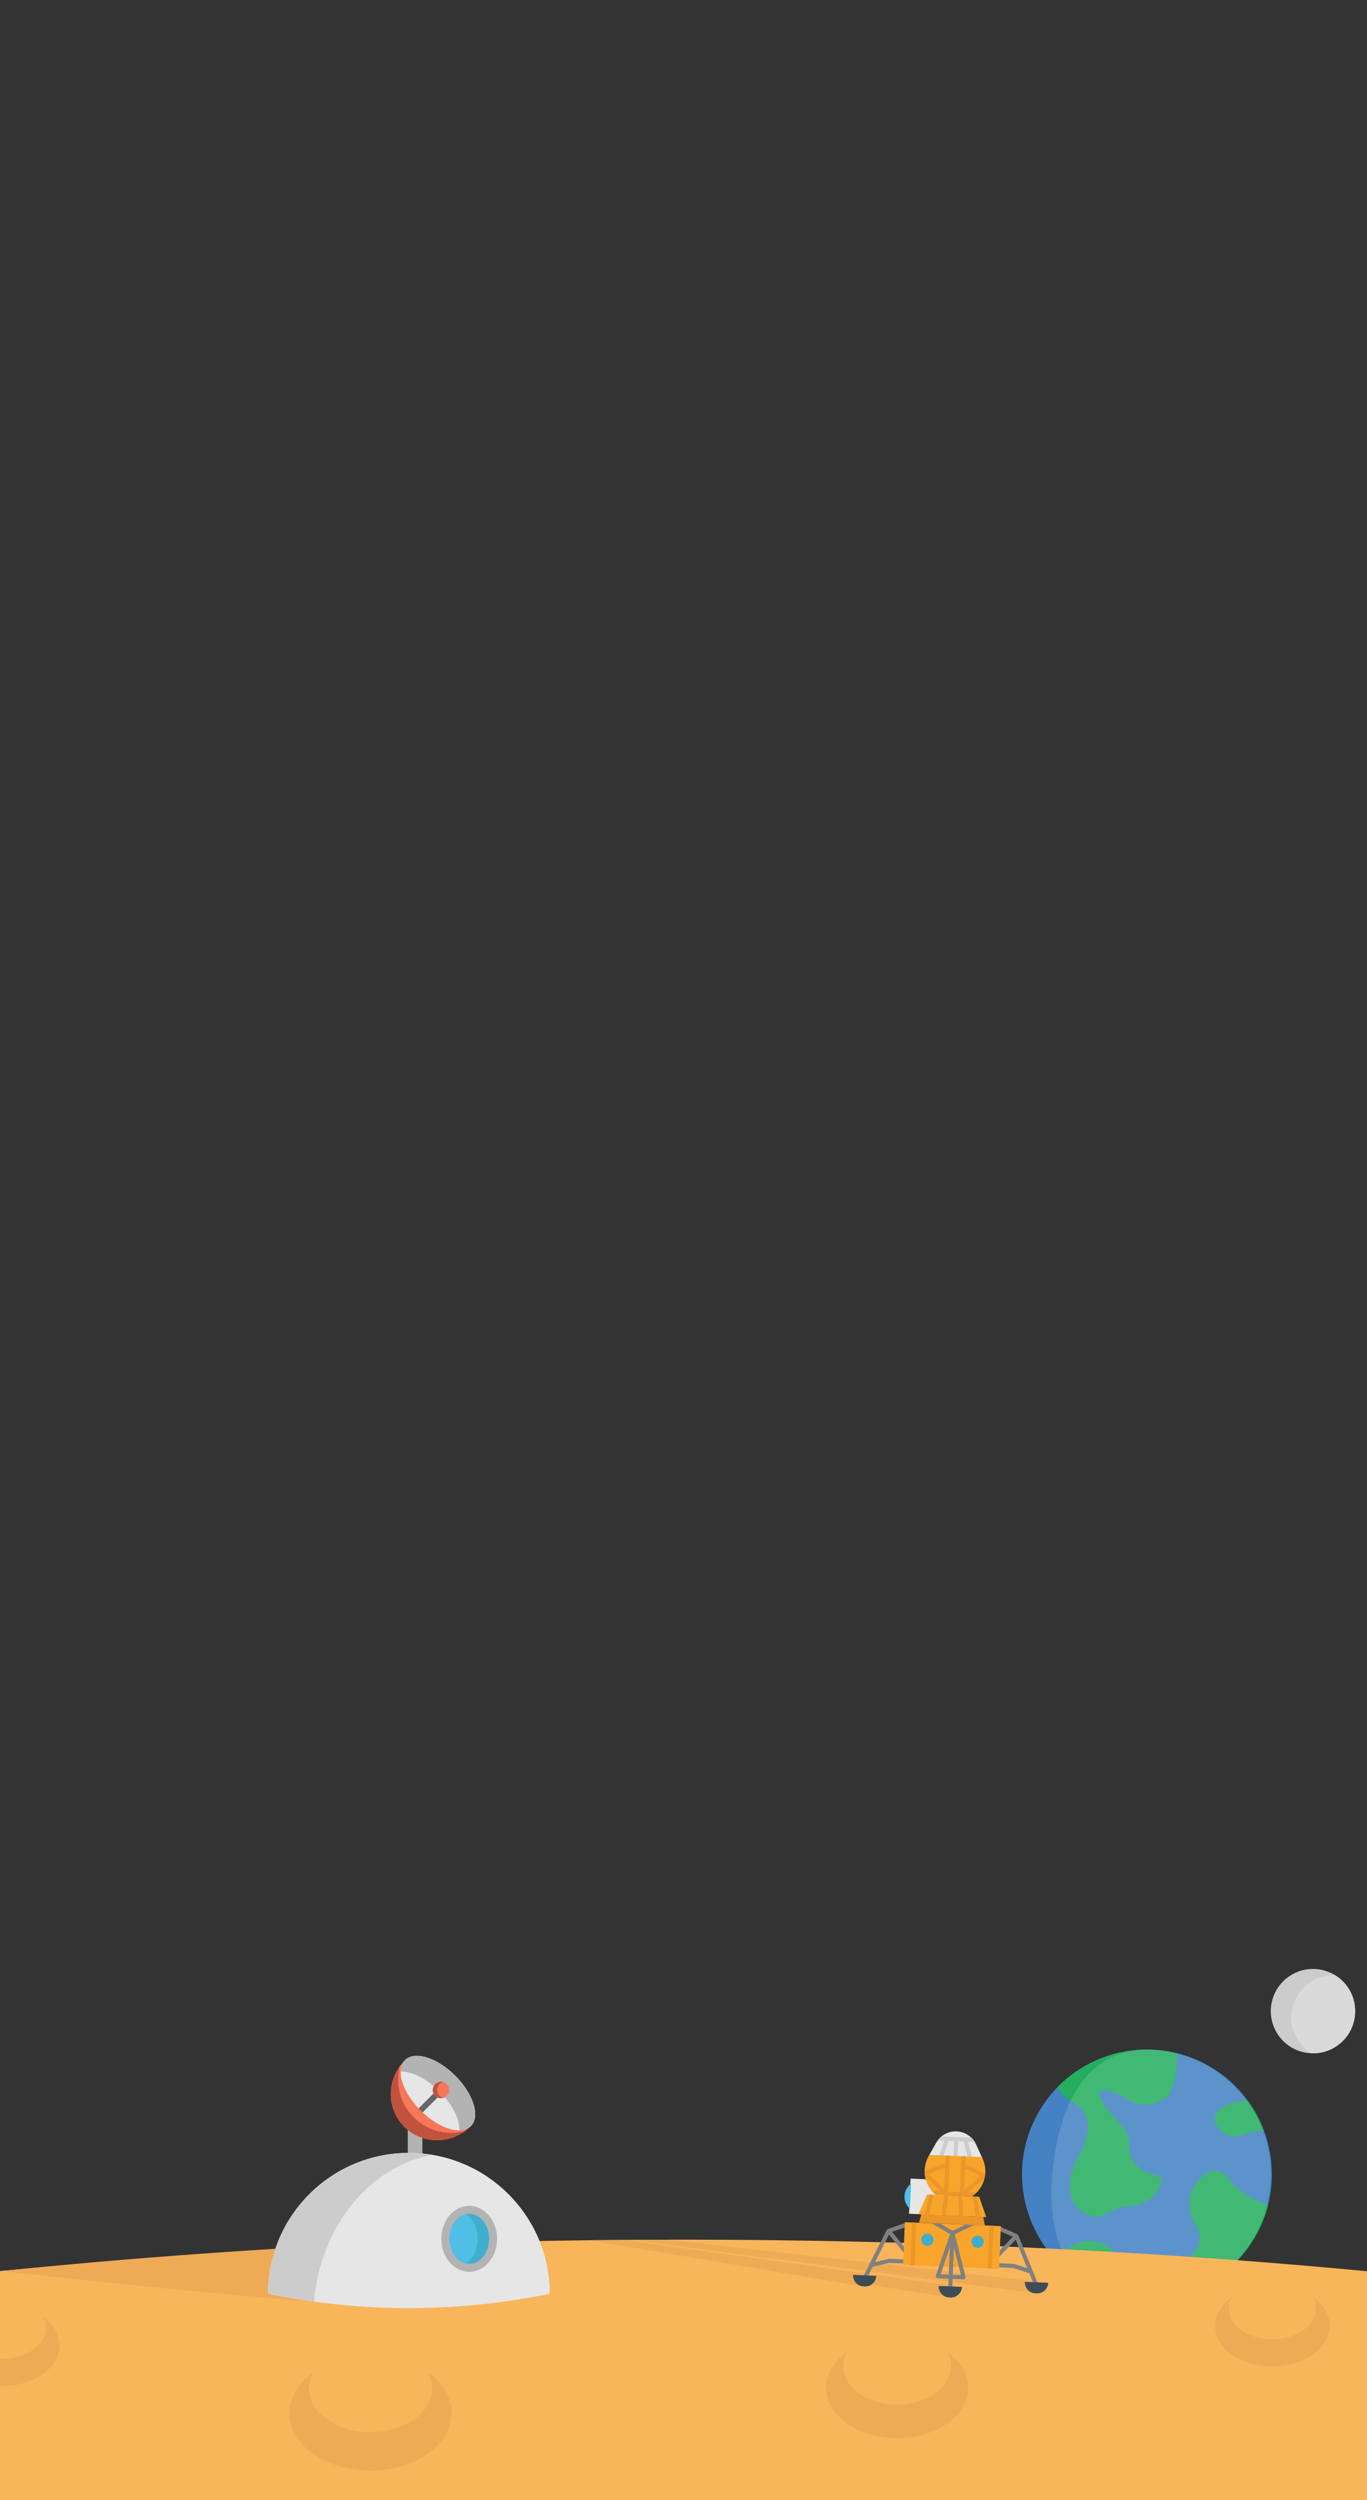 <?xml version="1.0" encoding="UTF-8" standalone="no"?>
<!-- Created with Inkscape (http://www.inkscape.org/) -->

<svg
   xmlns:dc="http://purl.org/dc/elements/1.1/"
   xmlns:cc="http://creativecommons.org/ns#"
   xmlns:rdf="http://www.w3.org/1999/02/22-rdf-syntax-ns#"
   xmlns:svg="http://www.w3.org/2000/svg"
   xmlns="http://www.w3.org/2000/svg"
   xmlns:sodipodi="http://sodipodi.sourceforge.net/DTD/sodipodi-0.dtd"
   xmlns:inkscape="http://www.inkscape.org/namespaces/inkscape"
   width="428.386mm"
   height="783.481mm"
   viewBox="0 0 299.87 548.437"
   version="1.1"
   id="svg8"
   inkscape:version="0.92.3 (2405546, 2018-03-11)"
   sodipodi:docname="planet-layer.svg">
  <rect x="0" y="0" width="299.87" height="548.437" fill="#333333" stroke="none"/>
  <defs
     id="defs2">
    <inkscape:path-effect
       effect="spiro"
       id="path-effect2051"
       is_visible="true" />
    <inkscape:path-effect
       effect="bspline"
       id="path-effect3402"
       is_visible="true"
       weight="33.333"
       steps="2"
       helper_size="0"
       apply_no_weight="true"
       apply_with_weight="true"
       only_selected="false" />
    <clipPath
       clipPathUnits="userSpaceOnUse"
       id="clipPath3469">
      <rect
         style="opacity:1;fill:#56ef73;fill-opacity:1;stroke:#000000;stroke-width:0;stroke-linecap:round;stroke-linejoin:round;stroke-miterlimit:4;stroke-dasharray:none;stroke-opacity:1;paint-order:markers fill stroke"
         id="rect3471"
         width="297"
         height="210"
         x="8.3238199e-009"
         y="87"
         ry="0.045"
         clip-path="none" />
    </clipPath>
    <clipPath
       clipPathUnits="userSpaceOnUse"
       id="clipPath5147">
      <g
         id="g5155">
        <path
           sodipodi:nodetypes="cccc"
           inkscape:connector-curvature="0"
           id="path5149"
           d="M 195.299,261.463 33.694,229.664 198.275,258.72 Z"
           style="fill:#efaa56;fill-opacity:1;stroke:#000000;stroke-width:0;stroke-linecap:butt;stroke-linejoin:miter;stroke-miterlimit:4;stroke-dasharray:none;stroke-opacity:1" />
        <path
           sodipodi:nodetypes="cccc"
           inkscape:connector-curvature="0"
           id="path5151"
           d="M 217.113,264.313 33.694,229.664 220.385,261.582 Z"
           style="fill:#efaa56;fill-opacity:1;stroke:#000000;stroke-width:0;stroke-linecap:butt;stroke-linejoin:miter;stroke-miterlimit:4;stroke-dasharray:none;stroke-opacity:1" />
        <path
           sodipodi:nodetypes="cccc"
           style="fill:#efaa56;fill-opacity:1;stroke:#000000;stroke-width:0;stroke-linecap:butt;stroke-linejoin:miter;stroke-miterlimit:4;stroke-dasharray:none;stroke-opacity:1"
           d="M 239.382,263.255 33.694,229.664 242.654,260.524 Z"
           id="path5153"
           inkscape:connector-curvature="0" />
      </g>
    </clipPath>
    <clipPath
       clipPathUnits="userSpaceOnUse"
       id="clipPath6491">
      <rect
         style="opacity:1;fill:#27536b;fill-opacity:1;stroke:#000000;stroke-width:0;stroke-linecap:round;stroke-linejoin:round;stroke-miterlimit:4;stroke-dasharray:none;stroke-opacity:1;paint-order:markers fill stroke"
         id="rect6493"
         width="297"
         height="210"
         x="-7.6293945e-006"
         y="87"
         ry="0.038"
         clip-path="none" />
    </clipPath>
    <clipPath
       clipPathUnits="userSpaceOnUse"
       id="clipPath6491-6">
      <rect
         style="opacity:1;fill:#27536b;fill-opacity:1;stroke:#000000;stroke-width:0;stroke-linecap:round;stroke-linejoin:round;stroke-miterlimit:4;stroke-dasharray:none;stroke-opacity:1;paint-order:markers fill stroke"
         id="rect6493-3"
         width="297"
         height="210"
         x="-7.6293945e-006"
         y="87"
         ry="0.038"
         clip-path="none" />
    </clipPath>
    <clipPath
       clipPathUnits="userSpaceOnUse"
       id="clipPath5147-0">
      <g
         id="g5155-2">
        <path
           sodipodi:nodetypes="cccc"
           inkscape:connector-curvature="0"
           id="path5149-1"
           d="M 195.299,261.463 33.694,229.664 198.275,258.72 Z"
           style="fill:#efaa56;fill-opacity:1;stroke:#000000;stroke-width:0;stroke-linecap:butt;stroke-linejoin:miter;stroke-miterlimit:4;stroke-dasharray:none;stroke-opacity:1" />
        <path
           sodipodi:nodetypes="cccc"
           inkscape:connector-curvature="0"
           id="path5151-4"
           d="M 217.113,264.313 33.694,229.664 220.385,261.582 Z"
           style="fill:#efaa56;fill-opacity:1;stroke:#000000;stroke-width:0;stroke-linecap:butt;stroke-linejoin:miter;stroke-miterlimit:4;stroke-dasharray:none;stroke-opacity:1" />
        <path
           sodipodi:nodetypes="cccc"
           style="fill:#efaa56;fill-opacity:1;stroke:#000000;stroke-width:0;stroke-linecap:butt;stroke-linejoin:miter;stroke-miterlimit:4;stroke-dasharray:none;stroke-opacity:1"
           d="M 239.382,263.255 33.694,229.664 242.654,260.524 Z"
           id="path5153-8"
           inkscape:connector-curvature="0" />
      </g>
    </clipPath>
    <clipPath
       clipPathUnits="userSpaceOnUse"
       id="clipPath11188">
      <rect
         style="opacity:1;fill:#153e57;fill-opacity:1;stroke:#000000;stroke-width:0;stroke-linecap:round;stroke-linejoin:round;stroke-miterlimit:4;stroke-dasharray:none;stroke-opacity:1;paint-order:markers fill stroke"
         id="rect11190"
         width="293.132"
         height="207.265"
         x="49.126"
         y="112.884"
         ry="0.08" />
    </clipPath>
    <clipPath
       clipPathUnits="userSpaceOnUse"
       id="clipPath11188-4">
      <rect
         style="opacity:1;fill:#153e57;fill-opacity:1;stroke:#000000;stroke-width:0;stroke-linecap:round;stroke-linejoin:round;stroke-miterlimit:4;stroke-dasharray:none;stroke-opacity:1;paint-order:markers fill stroke"
         id="rect11190-8"
         width="293.132"
         height="207.265"
         x="49.126"
         y="112.884"
         ry="0.08" />
    </clipPath>
    <clipPath
       clipPathUnits="userSpaceOnUse"
       id="clipPath5147-9">
      <g
         id="g5155-8">
        <path
           sodipodi:nodetypes="cccc"
           inkscape:connector-curvature="0"
           id="path5149-2"
           d="M 195.299,261.463 33.694,229.664 198.275,258.72 Z"
           style="fill:#efaa56;fill-opacity:1;stroke:#000000;stroke-width:0;stroke-linecap:butt;stroke-linejoin:miter;stroke-miterlimit:4;stroke-dasharray:none;stroke-opacity:1" />
        <path
           sodipodi:nodetypes="cccc"
           inkscape:connector-curvature="0"
           id="path5151-5"
           d="M 217.113,264.313 33.694,229.664 220.385,261.582 Z"
           style="fill:#efaa56;fill-opacity:1;stroke:#000000;stroke-width:0;stroke-linecap:butt;stroke-linejoin:miter;stroke-miterlimit:4;stroke-dasharray:none;stroke-opacity:1" />
        <path
           sodipodi:nodetypes="cccc"
           style="fill:#efaa56;fill-opacity:1;stroke:#000000;stroke-width:0;stroke-linecap:butt;stroke-linejoin:miter;stroke-miterlimit:4;stroke-dasharray:none;stroke-opacity:1"
           d="M 239.382,263.255 33.694,229.664 242.654,260.524 Z"
           id="path5153-7"
           inkscape:connector-curvature="0" />
      </g>
    </clipPath>
    <inkscape:path-effect
       effect="spiro"
       id="path-effect2051-2"
       is_visible="true" />
    <clipPath
       clipPathUnits="userSpaceOnUse"
       id="clipPath11188-4-2">
      <rect
         style="opacity:1;fill:#153e57;fill-opacity:1;stroke:#000000;stroke-width:0;stroke-linecap:round;stroke-linejoin:round;stroke-miterlimit:4;stroke-dasharray:none;stroke-opacity:1;paint-order:markers fill stroke"
         id="rect11190-8-6"
         width="293.132"
         height="207.265"
         x="49.126"
         y="112.884"
         ry="0.08" />
    </clipPath>
    <clipPath
       clipPathUnits="userSpaceOnUse"
       id="clipPath5147-9-9">
      <g
         id="g5155-8-8">
        <path
           sodipodi:nodetypes="cccc"
           inkscape:connector-curvature="0"
           id="path5149-2-2"
           d="M 195.299,261.463 33.694,229.664 198.275,258.72 Z"
           style="fill:#efaa56;fill-opacity:1;stroke:#000000;stroke-width:0;stroke-linecap:butt;stroke-linejoin:miter;stroke-miterlimit:4;stroke-dasharray:none;stroke-opacity:1" />
        <path
           sodipodi:nodetypes="cccc"
           inkscape:connector-curvature="0"
           id="path5151-5-2"
           d="M 217.113,264.313 33.694,229.664 220.385,261.582 Z"
           style="fill:#efaa56;fill-opacity:1;stroke:#000000;stroke-width:0;stroke-linecap:butt;stroke-linejoin:miter;stroke-miterlimit:4;stroke-dasharray:none;stroke-opacity:1" />
        <path
           sodipodi:nodetypes="cccc"
           style="fill:#efaa56;fill-opacity:1;stroke:#000000;stroke-width:0;stroke-linecap:butt;stroke-linejoin:miter;stroke-miterlimit:4;stroke-dasharray:none;stroke-opacity:1"
           d="M 239.382,263.255 33.694,229.664 242.654,260.524 Z"
           id="path5153-7-8"
           inkscape:connector-curvature="0" />
      </g>
    </clipPath>
    <inkscape:path-effect
       effect="spiro"
       id="path-effect2051-2-5"
       is_visible="true" />
    <clipPath
       clipPathUnits="userSpaceOnUse"
       id="clipPath5147-8">
      <g
         id="g5155-4">
        <path
           sodipodi:nodetypes="cccc"
           inkscape:connector-curvature="0"
           id="path5149-3"
           d="M 195.299,261.463 33.694,229.664 198.275,258.72 Z"
           style="fill:#efaa56;fill-opacity:1;stroke:#000000;stroke-width:0;stroke-linecap:butt;stroke-linejoin:miter;stroke-miterlimit:4;stroke-dasharray:none;stroke-opacity:1" />
        <path
           sodipodi:nodetypes="cccc"
           inkscape:connector-curvature="0"
           id="path5151-57"
           d="M 217.113,264.313 33.694,229.664 220.385,261.582 Z"
           style="fill:#efaa56;fill-opacity:1;stroke:#000000;stroke-width:0;stroke-linecap:butt;stroke-linejoin:miter;stroke-miterlimit:4;stroke-dasharray:none;stroke-opacity:1" />
        <path
           sodipodi:nodetypes="cccc"
           style="fill:#efaa56;fill-opacity:1;stroke:#000000;stroke-width:0;stroke-linecap:butt;stroke-linejoin:miter;stroke-miterlimit:4;stroke-dasharray:none;stroke-opacity:1"
           d="M 239.382,263.255 33.694,229.664 242.654,260.524 Z"
           id="path5153-3"
           inkscape:connector-curvature="0" />
      </g>
    </clipPath>
  </defs>
  <sodipodi:namedview
     id="base"
     pagecolor="#b2a0f2"
     bordercolor="#666666"
     borderopacity="1.0"
     inkscape:pageopacity="0"
     inkscape:pageshadow="2"
     inkscape:zoom="0.66873231"
     inkscape:cx="1080.2554"
     inkscape:cy="477.99054"
     inkscape:document-units="mm"
     inkscape:current-layer="layer1"
     showgrid="false"
     inkscape:snap-page="true"
     inkscape:snap-bbox="true"
     inkscape:bbox-nodes="true"
     inkscape:snap-global="false"
     inkscape:window-width="2256"
     inkscape:window-height="1410"
     inkscape:window-x="-11"
     inkscape:window-y="-11"
     inkscape:window-maximized="1"
     inkscape:object-paths="false"
     inkscape:pagecheckerboard="false"
     inkscape:snap-text-baseline="false"
     inkscape:object-nodes="true"
     scale-x="0.7"
     fit-margin-top="0"
     fit-margin-left="0"
     fit-margin-right="0"
     fit-margin-bottom="0"
     inkscape:snap-center="true"
     inkscape:snap-smooth-nodes="true"
     inkscape:measure-start="0,0"
     inkscape:measure-end="0,0" />
  <g
     inkscape:label="Layer 1"
     inkscape:groupmode="layer"
     id="layer1"
     transform="translate(5e-7,251.437)">
    <g
       id="g13463"
       transform="matrix(0.185,0,0,0.185,370.254,-106.165)" />
    <g
       id="g13465"
       transform="matrix(0.185,0,0,0.185,370.254,-106.165)" />
    <g
       id="g13467"
       transform="matrix(0.185,0,0,0.185,370.254,-106.165)" />
    <g
       id="g13469"
       transform="matrix(0.185,0,0,0.185,370.254,-106.165)" />
    <g
       id="g13471"
       transform="matrix(0.185,0,0,0.185,370.254,-106.165)" />
    <g
       id="g13473"
       transform="matrix(0.185,0,0,0.185,370.254,-106.165)" />
    <g
       id="g13475"
       transform="matrix(0.185,0,0,0.185,370.254,-106.165)" />
    <g
       id="g13477"
       transform="matrix(0.185,0,0,0.185,370.254,-106.165)" />
    <g
       id="g13479"
       transform="matrix(0.185,0,0,0.185,370.254,-106.165)" />
    <g
       id="g13481"
       transform="matrix(0.185,0,0,0.185,370.254,-106.165)" />
    <g
       id="g13483"
       transform="matrix(0.185,0,0,0.185,370.254,-106.165)" />
    <g
       id="g13485"
       transform="matrix(0.185,0,0,0.185,370.254,-106.165)" />
    <g
       id="g13487"
       transform="matrix(0.185,0,0,0.185,370.254,-106.165)" />
    <g
       id="g13489"
       transform="matrix(0.185,0,0,0.185,370.254,-106.165)" />
    <g
       id="g13491"
       transform="matrix(0.185,0,0,0.185,370.254,-106.165)" />
    <g
       id="g14078"
       transform="matrix(0.029,0,0,0.029,210.2,-104.685)" />
    <g
       id="g14080"
       transform="matrix(0.029,0,0,0.029,210.2,-104.685)" />
    <g
       id="g14082"
       transform="matrix(0.029,0,0,0.029,210.2,-104.685)" />
    <g
       id="g14084"
       transform="matrix(0.029,0,0,0.029,210.2,-104.685)" />
    <g
       id="g14086"
       transform="matrix(0.029,0,0,0.029,210.2,-104.685)" />
    <g
       id="g14088"
       transform="matrix(0.029,0,0,0.029,210.2,-104.685)" />
    <g
       id="g14090"
       transform="matrix(0.029,0,0,0.029,210.2,-104.685)" />
    <g
       id="g14092"
       transform="matrix(0.029,0,0,0.029,210.2,-104.685)" />
    <g
       id="g14094"
       transform="matrix(0.029,0,0,0.029,210.2,-104.685)" />
    <g
       id="g14096"
       transform="matrix(0.029,0,0,0.029,210.2,-104.685)" />
    <g
       id="g14098"
       transform="matrix(0.029,0,0,0.029,210.2,-104.685)" />
    <g
       id="g14100"
       transform="matrix(0.029,0,0,0.029,210.2,-104.685)" />
    <g
       id="g14102"
       transform="matrix(0.029,0,0,0.029,210.2,-104.685)" />
    <g
       id="g14104"
       transform="matrix(0.029,0,0,0.029,210.2,-104.685)" />
    <g
       id="g14106"
       transform="matrix(0.029,0,0,0.029,210.2,-104.685)" />
    <g
       id="g14458"
       transform="matrix(0.185,0,0,0.185,332.124,67.327)" />
    <g
       id="g14460"
       transform="matrix(0.185,0,0,0.185,332.124,67.327)" />
    <g
       id="g14462"
       transform="matrix(0.185,0,0,0.185,332.124,67.327)" />
    <g
       id="g14464"
       transform="matrix(0.185,0,0,0.185,332.124,67.327)" />
    <g
       id="g14466"
       transform="matrix(0.185,0,0,0.185,332.124,67.327)" />
    <g
       id="g14468"
       transform="matrix(0.185,0,0,0.185,332.124,67.327)" />
    <g
       id="g14470"
       transform="matrix(0.185,0,0,0.185,332.124,67.327)" />
    <g
       id="g14472"
       transform="matrix(0.185,0,0,0.185,332.124,67.327)" />
    <g
       id="g14474"
       transform="matrix(0.185,0,0,0.185,332.124,67.327)" />
    <g
       id="g14476"
       transform="matrix(0.185,0,0,0.185,332.124,67.327)" />
    <g
       id="g14478"
       transform="matrix(0.185,0,0,0.185,332.124,67.327)" />
    <g
       id="g14480"
       transform="matrix(0.185,0,0,0.185,332.124,67.327)" />
    <g
       id="g14482"
       transform="matrix(0.185,0,0,0.185,332.124,67.327)" />
    <g
       id="g14484"
       transform="matrix(0.185,0,0,0.185,332.124,67.327)" />
    <g
       id="g14486"
       transform="matrix(0.185,0,0,0.185,332.124,67.327)" />
    <g
       id="g2065"
       transform="translate(70.898,290.08)">
      <g
         transform="matrix(0.093,0.053,-0.053,0.093,170.457,-101.912)"
         id="g13725">
        <circle
           style="fill:#4482c3"
           cx="256"
           cy="256"
           r="256"
           id="circle13655" />
        <g
           id="g13665">
          <path
             inkscape:connector-curvature="0"
             style="fill:#24ae5f"
             d="m 269.18,248.576 c -25.803,11.785 -58.403,2.525 -72.898,-23.861 -13.647,-24.858 -36.387,-30.508 -36.387,-30.508 -96.477,-29.952 -74.293,-43.644 -50.07,-49.346 10.575,-2.489 21.522,-3.293 32.38,-2.745 54.952,2.807 71,-45.012 71,-45.012 C 221.459,72.493 191.392,17.462 187.093,9.79 99.505,34.516 30.888,104.042 8.095,191.912 c 22.528,13.621 45.162,11.123 45.162,11.123 57.379,0 62.658,63.276 62.552,87.667 -0.044,11.441 0.909,22.89 3.452,34.048 16.199,70.912 67.284,63.665 67.284,63.665 17.399,0 32.45,-9.913 39.742,-24.364 6.647,-13.18 16.728,-24.126 29.113,-32.177 34.251,-22.254 37.853,-51.359 35.231,-71.15 -1.342,-10.065 -12.165,-16.394 -21.451,-12.148 z"
             id="path13657" />
          <path
             inkscape:connector-curvature="0"
             style="fill:#24ae5f"
             d="m 512,255.506 c 0,-23.164 -3.09,-45.594 -8.792,-66.94 -56.682,7.742 -85.486,-1.43 -97.713,-7.751 -9.039,-4.679 -19.756,-5.95 -28.946,-1.571 -13.409,6.4 -27.304,23.393 -22.457,67.407 0,0 5.42,32.786 41.781,51.138 18.07,9.119 27.833,28.928 23.305,48.79 -6.065,26.598 -6.285,61.59 22.59,85.919 C 485.252,386.445 512,324.149 512,255.506 Z"
             id="path13659" />
          <path
             inkscape:connector-curvature="0"
             style="fill:#24ae5f"
             d="m 358.947,21.61 -5.844,4.873 c -20.727,16.207 -44.57,39.715 -32.3,63.373 0,0 24.011,27.56 55.843,7.733 6.118,-3.814 11.061,-9.19 15.387,-14.954 3.716,-4.952 10.725,-12.632 22.863,-20.842 l 4.696,-2.684 C 401.355,43.935 380.954,31.294 358.947,21.61 Z"
             id="path13661" />
          <path
             inkscape:connector-curvature="0"
             style="fill:#24ae5f"
             d="m 256,512 c 20.356,0 40.139,-2.445 59.127,-6.938 -6.718,-14.036 -10.567,-28.999 -12.659,-42.24 -3.584,-22.66 -23.526,-39.097 -46.468,-39.097 -39.036,0 -70.621,31.585 -70.621,70.621 l -0.83,7.477 C 207.236,508.398 231.186,512 256,512 Z"
             id="path13663" />
        </g>
        <g
           id="g13667" />
        <g
           id="g13669" />
        <g
           id="g13671" />
        <g
           id="g13673" />
        <g
           id="g13675" />
        <g
           id="g13677" />
        <g
           id="g13679" />
        <g
           id="g13681" />
        <g
           id="g13683" />
        <g
           id="g13685" />
        <g
           id="g13687" />
        <g
           id="g13689" />
        <g
           id="g13691" />
        <g
           id="g13693" />
        <g
           id="g13695" />
      </g>
      <path
         sodipodi:nodetypes="sssss"
         inkscape:connector-curvature="0"
         id="path13746"
         d="m 207.633,-61.052 c -1.913,14.999 -15.624,25.607 -30.622,23.693 -14.999,-1.913 -18.7,-14.742 -16.787,-29.741 1.913,-14.999 8.717,-26.488 23.716,-24.575 14.999,1.913 25.607,15.624 23.693,30.622 z"
         style="opacity:1;fill:#ffffff;fill-opacity:0.136;stroke:#ffffff;stroke-width:0;stroke-linecap:round;stroke-linejoin:round;stroke-miterlimit:4;stroke-dasharray:none;stroke-opacity:1;paint-order:markers fill stroke" />
      <g
         transform="rotate(61.764,463.878,-209.12)"
         id="g14572">
        <path
           inkscape:connector-curvature="0"
           style="fill:#cccccc;fill-opacity:1;stroke-width:0.185"
           d="m 449.508,53.189 c 3.037,3.037 3.523,7.665 1.451,11.208 -0.391,0.67 -0.875,1.303 -1.45,1.877 -3.613,3.613 -9.473,3.613 -13.087,0 -3.613,-3.613 -3.613,-9.473 0,-13.087 0.574,-0.574 1.207,-1.059 1.877,-1.45 3.544,-2.072 8.171,-1.586 11.208,1.451 z"
           id="path14432" />
        <path
           inkscape:connector-curvature="0"
           style="fill:#dadada;fill-opacity:1;stroke-width:0.185"
           d="m 449.508,53.189 c 3.037,3.037 3.523,7.665 1.451,11.208 -3.542,2.071 -8.17,1.586 -11.208,-1.451 -3.037,-3.037 -3.522,-7.666 -1.451,-11.208 3.544,-2.072 8.171,-1.586 11.208,1.451 z"
           id="path14434" />
      </g>
    </g>
    <path
       inkscape:connector-curvature="0"
       style="fill:#f9b55a;stroke-width:0.693"
       d="m 149.787,239.858 c -51.971,0 -102.223,2.409 -149.787,6.897 V 297 c 0,0.063 0.051,0.114 0.114,0.114 H 299.756 c 0.023,0 0.043,-0.008 0.06,-0.019 0.017,-0.027 0.034,-0.054 0.051,-0.081 0,-0.004 0.003,-0.008 0.003,-0.013 v -50.217 c -25.278,-2.393 -51.315,-4.197 -77.974,-5.357 -23.593,-1.038 -47.662,-1.569 -72.109,-1.569 z"
       id="path2800" />
    <path
       sodipodi:nodetypes="ccccc"
       inkscape:connector-curvature="0"
       style="fill:#efaa56;fill-opacity:1;stroke-width:0.693"
       d="m 90.071,240.326 c -30.836,1.308 -60.856,3.469 -89.835,6.405 17.548,1.971 48.123,5.207 68.632,6.718 l 43.211,-11.025 c -7.358,-0.703 -14.715,-1.406 -22.008,-2.098 z"
       id="path2800-5" />
    <rect
       x="89.454"
       y="213.836"
       style="fill:#b3b3b3;stroke-width:0.225"
       width="3.201"
       height="9.001"
       id="rect2798" />
    <path
       inkscape:connector-curvature="0"
       style="fill:#e6e6e6;stroke-width:0.225"
       d="m 120.596,251.724 c 0,-17.065 -13.834,-30.899 -30.899,-30.899 -17.065,0 -30.899,13.834 -30.899,30.899 l 0.002,4.5e-4 c 20.384,4.202 41.411,4.202 61.795,-4.5e-4 z"
       id="path2830" />
    <path
       inkscape:connector-curvature="0"
       style="fill:#cccccc;stroke-width:0.225"
       d="m 94.845,221.254 c -1.674,-0.281 -3.393,-0.429 -5.147,-0.429 -17.065,0 -30.899,13.834 -30.899,30.899 l 0.002,4.5e-4 c 3.34,0.688 6.697,1.262 10.066,1.725 1.447,-16.475 12.212,-29.689 25.977,-32.195 z"
       id="path2832" />
    <path
       inkscape:connector-curvature="0"
       style="fill:#3eafce;stroke-width:0.225"
       d="m 108.17,239.671 c 0,3.515 -2.346,6.365 -5.242,6.365 -0.589,0 -1.156,-0.117 -1.685,-0.339 -2.069,-0.849 -3.557,-3.228 -3.557,-6.026 0,-2.798 1.488,-5.177 3.557,-6.026 0.529,-0.222 1.096,-0.339 1.685,-0.339 2.896,-2.3e-4 5.242,2.85 5.242,6.365 z"
       id="path2834" />
    <path
       inkscape:connector-curvature="0"
       style="fill:#51bee5;stroke-width:0.225"
       d="m 104.8,239.671 c 0,2.798 -1.488,5.177 -3.557,6.026 -2.069,-0.849 -3.557,-3.228 -3.557,-6.026 0,-2.798 1.488,-5.177 3.557,-6.026 2.069,0.849 3.557,3.228 3.557,6.026 z"
       id="path2836" />
    <path
       inkscape:connector-curvature="0"
       style="fill:#b3b3b3;stroke-width:0.225"
       d="m 102.928,246.91 c -3.372,0 -6.116,-3.247 -6.116,-7.239 0,-3.992 2.743,-7.239 6.116,-7.239 3.372,0 6.116,3.247 6.116,7.239 0,3.992 -2.743,7.239 -6.116,7.239 z m 0,-12.731 c -2.408,0 -4.368,2.464 -4.368,5.492 0,3.028 1.96,5.492 4.368,5.492 2.409,0 4.368,-2.464 4.368,-5.492 0,-3.028 -1.96,-5.492 -4.368,-5.492 z"
       id="path2838" />
    <path
       inkscape:connector-curvature="0"
       style="fill:#e6e6e6;stroke-width:0.225"
       d="m 99.877,203.898 c 3.994,3.994 5.526,8.938 3.421,11.044 -0.021,0.021 -0.04,0.04 -0.061,0.059 -2.138,2.016 -8.524,1.973 -12.481,-1.982 -3.956,-3.957 -3.999,-10.342 -1.983,-12.481 0.019,-0.021 0.039,-0.04 0.059,-0.061 2.105,-2.105 7.05,-0.574 11.045,3.421 z m -1.857,4.398 c 0.702,-0.702 0.702,-1.839 0,-2.54 -0.702,-0.702 -1.839,-0.702 -2.541,0 -0.702,0.702 -0.702,1.839 0,2.54 0.702,0.702 1.839,0.702 2.541,0 z"
       id="path2840" />
    <path
       inkscape:connector-curvature="0"
       style="fill:#b3b3b3;stroke-width:0.225"
       d="m 99.877,203.898 c -3.995,-3.995 -8.94,-5.526 -11.044,-3.421 -0.021,0.021 -0.04,0.04 -0.059,0.061 -0.581,0.616 -0.867,1.46 -0.884,2.444 2.433,-0.044 5.723,1.547 8.54,4.364 2.817,2.817 4.409,6.105 4.364,8.538 0.984,-0.018 1.828,-0.304 2.444,-0.884 0.021,-0.019 0.04,-0.039 0.061,-0.059 2.105,-2.105 0.573,-7.05 -3.421,-11.044 z"
       id="path2842" />
    <rect
       x="-215.43"
       y="-84.777"
       transform="rotate(-134.996)"
       style="fill:#666666;stroke-width:0.225"
       width="1.248"
       height="5.641"
       id="rect2844" />
    <circle
       style="fill:#f77759;stroke-width:0.225"
       cx="96.748"
       cy="207.026"
       r="1.797"
       id="circle2846" />
    <path
       inkscape:connector-curvature="0"
       style="fill:#c1533e;stroke-width:0.225"
       d="m 96.407,208.296 c -0.702,-0.702 -0.702,-1.839 0,-2.54 0.232,-0.231 0.511,-0.385 0.806,-0.464 -0.599,-0.16 -1.265,-0.007 -1.735,0.464 -0.702,0.702 -0.702,1.839 0,2.54 0.47,0.47 1.136,0.624 1.735,0.464 -0.295,-0.079 -0.574,-0.232 -0.806,-0.464 z"
       id="path2848" />
    <path
       inkscape:connector-curvature="0"
       style="fill:#f77759;stroke-width:0.225"
       d="m 92.253,211.521 c 3.957,3.956 8.845,5.496 10.984,3.48 -2.536,2.497 -6.003,3.461 -9.219,2.881 -1.299,-0.233 -2.557,-0.719 -3.696,-1.459 -0.582,-0.376 -1.132,-0.819 -1.641,-1.328 -0.373,-0.373 -0.712,-0.77 -1.014,-1.184 -2.916,-3.991 -2.535,-9.674 1.107,-13.372 -2.016,2.139 -0.476,7.026 3.48,10.983 z"
       id="path2850" />
    <path
       inkscape:connector-curvature="0"
       style="fill:#c1533e;stroke-width:0.225"
       d="m 101.956,216.079 c -2.356,1.688 -5.236,2.291 -7.94,1.803 -1.299,-0.233 -2.557,-0.719 -3.696,-1.459 -0.582,-0.376 -1.132,-0.819 -1.641,-1.328 -0.373,-0.373 -0.712,-0.77 -1.014,-1.184 -2.598,-3.555 -2.579,-8.452 0.03,-12.093 -0.831,3.354 -0.205,6.969 1.886,9.831 0.35,0.479 0.741,0.937 1.174,1.369 0.589,0.589 1.226,1.102 1.899,1.537 1.317,0.856 2.773,1.419 4.276,1.688 1.658,0.299 3.373,0.244 5.025,-0.165 z"
       id="path2852" />
    <path
       inkscape:connector-curvature="0"
       style="fill:#efaa56;stroke-width:0.693"
       d="m 291.692,258.756 c 0,-2.481 -1.423,-4.726 -3.721,-6.344 0.446,0.785 0.694,1.64 0.694,2.538 0,3.748 -4.275,6.785 -9.55,6.785 -5.275,0 -9.55,-3.038 -9.55,-6.785 0,-0.898 0.248,-1.754 0.693,-2.538 -2.298,1.619 -3.721,3.863 -3.721,6.345 0,4.935 5.631,8.937 12.578,8.937 6.947,0 12.578,-4.001 12.578,-8.937 z"
       id="path3441" />
    <path
       id="path3477"
       d="m 212.379,272.334 c 0,-3.072 -1.762,-5.851 -4.607,-7.855 0.552,0.972 0.859,2.031 0.859,3.143 0,4.64 -5.293,8.401 -11.824,8.401 -6.531,0 -11.824,-3.762 -11.824,-8.401 0,-1.111 0.307,-2.172 0.858,-3.143 -2.845,2.005 -4.607,4.783 -4.607,7.856 0,6.111 6.972,11.065 15.572,11.065 8.601,0 15.573,-4.954 15.573,-11.065 z"
       style="fill:#efaa56;stroke-width:0.858"
       inkscape:connector-curvature="0" />
    <rect
       id="rect3525"
       height="2.33"
       width="2.33"
       style="fill:#ffffff;stroke-width:0.225"
       transform="rotate(-45)"
       y="302.976"
       x="-13.528" />
    <g
       id="g3263"
       transform="translate(-3.06e-4,0.114)">
      <path
         inkscape:connector-curvature="0"
         id="path3241"
         d="m 138.77,239.807 88.389,11.724 2.78,-2.321 -83.526,-9.447 c -2.554,0.005 -5.096,0.027 -7.642,0.044 z"
         style="fill:#efaa56;fill-opacity:1;stroke-width:0.693" />
      <path
         inkscape:connector-curvature="0"
         id="path2800-94"
         d="m 129.308,239.875 60.141,10.124 0.614,-0.513 18.173,2.945 2.78,-2.321 -74.195,-10.291 c -2.504,0.019 -5.017,0.025 -7.513,0.056 z"
         style="fill:#efaa56;fill-opacity:1;stroke-width:0.693" />
    </g>
    <path
       inkscape:connector-curvature="0"
       style="fill:#808080;stroke-width:0.114"
       d="m 189.374,247.9 5.143,-10.178 c 0.053,-0.104 0.144,-0.184 0.254,-0.221 l 4.01,-1.374 0.29,0.846 -3.403,1.166 3.302,4.055 -0.693,0.565 -3.272,-4.018 -3.047,6.031 2.976,-0.71 c 0.04,-0.009 0.081,-0.014 0.122,-0.012 l 3.475,0.141 -0.036,0.894 -3.413,-0.139 -3.652,0.871 -1.256,2.486 z"
       id="path4473" />
    <path
       inkscape:connector-curvature="0"
       style="fill:#3c4d56;fill-opacity:1;stroke-width:0.114"
       d="m 189.701,250.123 -0.251,-0.01 c -1.342,-0.054 -2.385,-1.187 -2.331,-2.528 v 0 l 5.111,0.208 v 0 c -0.055,1.342 -1.187,2.385 -2.529,2.331 z"
       id="path4475" />
    <path
       inkscape:connector-curvature="0"
       style="fill:#808080;stroke-width:0.114"
       d="m 227.665,249.456 -4.3,-10.562 c -0.044,-0.108 -0.128,-0.195 -0.235,-0.241 l -3.885,-1.695 -0.358,0.82 3.297,1.439 -3.62,3.774 0.645,0.619 3.587,-3.739 2.548,6.259 -2.908,-0.949 c -0.039,-0.013 -0.08,-0.02 -0.121,-0.022 l -3.475,-0.141 -0.036,0.894 3.414,0.139 3.569,1.165 1.05,2.58 z"
       id="path4477" />
    <path
       inkscape:connector-curvature="0"
       style="fill:#3c4d56;fill-opacity:1;stroke-width:0.114"
       d="m 227.159,251.646 0.251,0.01 c 1.342,0.054 2.474,-0.989 2.528,-2.331 v 0 l -5.111,-0.208 v 0 c -0.054,1.342 0.989,2.474 2.331,2.528 z"
       id="path4479" />
    <path
       inkscape:connector-curvature="0"
       style="fill:#e6e6e6;stroke-width:0.114"
       d="m 215.532,222.072 -11.842,-0.481 1.662,-2.973 c 0.104,-0.185 0.218,-0.363 0.344,-0.53 0.238,-0.323 0.513,-0.611 0.817,-0.862 0.919,-0.761 2.1,-1.173 3.332,-1.123 1.231,0.05 2.375,0.558 3.229,1.39 0.283,0.274 0.533,0.584 0.746,0.925 0.11,0.177 0.21,0.363 0.298,0.556 z"
       id="path4481" />
    <path
       inkscape:connector-curvature="0"
       style="fill:#cccccc;stroke-width:0.114"
       d="m 213.285,221.981 0.171,0.658 -0.866,0.224 -0.239,-0.921 -0.939,-3.622 -1.209,-0.049 -0.177,4.358 -0.894,-0.036 0.177,-4.358 -1.209,-0.049 -1.231,3.534 -0.313,0.898 -0.844,-0.294 0.224,-0.642 1.23,-3.534 -1.472,-0.06 c 0.238,-0.323 0.513,-0.611 0.817,-0.862 l 6.561,0.267 c 0.283,0.274 0.533,0.584 0.746,0.925 l -1.472,-0.06 z"
       id="path4483" />
    <polyline
       style="fill:#e6e6e6"
       points="200.521,197.107 172.772,197.107 172.772,264.771 289.366,264.771 "
       id="polyline4485"
       transform="matrix(0.114,0.005,-0.005,0.114,181.04,203.126)" />
    <polyline
       style="fill:#ea9628"
       points="319.376,281.011 315.525,264.771 196.475,264.771 192.625,281.011 "
       id="polyline4487"
       transform="matrix(0.114,0.005,-0.005,0.114,181.04,203.126)" />
    <rect
       x="207.913"
       y="227.774"
       style="fill:#f9a52b;stroke-width:0.114"
       width="21.071"
       height="9.372"
       id="rect4489"
       transform="rotate(2.328)" />
    <rect
       x="218.001"
       y="229.789"
       style="fill:#808080;stroke-width:0.114"
       width="0.895"
       height="11.825"
       id="rect4491"
       transform="rotate(2.328)" />
    <path
       inkscape:connector-curvature="0"
       style="fill:#f9a52b;stroke-width:0.114"
       d="m 216.144,225.121 c -0.003,0.086 -0.008,0.172 -0.016,0.257 -0.028,0.359 -0.084,0.708 -0.167,1.048 l -5e-5,0.002 c -0.294,1.215 -0.919,2.295 -1.771,3.143 -0.289,0.288 -0.605,0.551 -0.944,0.782 l -7.949,-0.323 c -0.318,-0.258 -0.612,-0.545 -0.877,-0.856 -0.781,-0.916 -1.317,-2.043 -1.512,-3.277 -0.055,-0.346 -0.082,-0.699 -0.081,-1.059 -8.5e-4,-0.085 0.002,-0.171 0.005,-0.257 0.05,-1.222 0.426,-2.353 1.039,-3.312 l 11.508,0.468 c 0.533,1.006 0.815,2.164 0.766,3.386 z"
       id="path4493" />
    <path
       id="path4495"
       d="m 214.189,229.569 c -0.289,0.288 -0.605,0.551 -0.944,0.782 l -7.949,-0.323 c -0.318,-0.258 -0.612,-0.545 -0.877,-0.856 z"
       style="fill:#ea9628;stroke-width:0.114"
       inkscape:connector-curvature="0" />
    <rect
       id="rect4497"
       height="9.144"
       width="0.895"
       style="fill:#ea9628;stroke-width:0.114"
       y="212.803"
       x="216.259"
       transform="rotate(2.328)" />
    <rect
       id="rect4499"
       height="9.144"
       width="0.895"
       style="fill:#ea9628;stroke-width:0.114"
       y="212.803"
       x="219.744"
       transform="rotate(2.328)" />
    <path
       id="path4501"
       d="m 207.855,229.49 -0.605,0.618 -0.021,0.021 -0.024,-0.023 -0.118,-0.116 -4.18,-4.095 c -0.055,-0.346 -0.082,-0.699 -0.081,-1.059 l 4.542,-1.761 0.273,-0.106 0.324,0.833 -0.637,0.247 -3.6,1.397 3.408,3.34 z"
       style="fill:#ea9628;stroke-width:0.114"
       inkscape:connector-curvature="0" />
    <path
       id="path4503"
       d="m 216.128,225.377 c -0.028,0.359 -0.084,0.708 -0.167,1.048 l -5e-5,0.002 -4.497,3.741 -0.127,0.106 -0.025,0.021 -0.019,-0.023 -0.553,-0.665 0.774,-0.643 3.668,-3.052 -3.475,-1.684 -0.615,-0.298 0.39,-0.804 0.264,0.128 z"
       style="fill:#ea9628;stroke-width:0.114"
       inkscape:connector-curvature="0" />
    <path
       inkscape:connector-curvature="0"
       style="fill:#808080;stroke-width:0.114"
       d="m 211.285,245.932 -1.827,-7.254 4.229,-2.029 -1.906,-0.078 -2.826,1.355 -2.707,-1.58 -1.906,-0.077 4.052,2.366 -2.411,7.081 -0.686,2.016 c -0.045,0.134 -0.025,0.281 0.054,0.397 0.08,0.116 0.211,0.188 0.351,0.193 l 5.65,0.23 c 0.141,0.006 0.276,-0.055 0.365,-0.164 0.089,-0.109 0.121,-0.255 0.086,-0.392 z m -4.947,1.522 0.578,-1.7 1.956,-5.745 1.482,5.884 0.438,1.741 z"
       id="path4507" />
    <path
       inkscape:connector-curvature="0"
       style="fill:#51bee5;stroke-width:0.114"
       d="m 199.616,233.109 c -0.777,-0.685 -1.249,-1.702 -1.203,-2.817 0.045,-1.115 0.598,-2.091 1.428,-2.711"
       id="path4509" />
    <path
       inkscape:connector-curvature="0"
       style="fill:#3c4d56;fill-opacity:1;stroke-width:0.114"
       d="m 208.236,252.544 0.251,0.01 c 1.342,0.054 2.474,-0.989 2.528,-2.331 v 0 l -5.111,-0.208 v 0 c -0.054,1.342 0.989,2.474 2.331,2.528 z"
       id="path4511" />
    <rect
       id="rect4513"
       height="9.373"
       width="0.895"
       style="fill:#ea9628;stroke-width:0.114"
       y="227.774"
       x="209.518"
       transform="rotate(2.328)" />
    <rect
       id="rect4515"
       height="9.373"
       width="0.895"
       style="fill:#ea9628;stroke-width:0.114"
       y="227.774"
       x="226.484"
       transform="rotate(2.328)" />
    <circle
       id="circle4519"
       r="1.342"
       cy="231.413"
       cx="213.007"
       style="fill:#3eaecc;stroke-width:0.114"
       transform="rotate(2.328)" />
    <circle
       id="circle4521"
       r="1.342"
       cy="231.413"
       cx="224.038"
       style="fill:#3eaecc;stroke-width:0.114"
       transform="rotate(2.328)" />
    <polygon
       style="fill:#f9a52b"
       points="306.073,226.197 321.298,264.774 190.706,264.774 205.931,226.197 "
       id="polygon4525"
       transform="matrix(0.114,0.005,-0.005,0.114,181.04,203.126)" />
    <polygon
       id="polygon4527"
       points="210.921,264.774 202.962,264.774 210.511,226.197 218.47,226.197 "
       style="fill:#ea9628"
       transform="matrix(0.114,0.005,-0.005,0.114,181.04,203.126)" />
    <polygon
       id="polygon4529"
       points="243.208,264.774 235.376,264.774 238.608,226.197 246.44,226.197 "
       style="fill:#ea9628"
       transform="matrix(0.114,0.005,-0.005,0.114,181.04,203.126)" />
    <polygon
       id="polygon4531"
       points="268.795,264.774 265.563,226.197 273.395,226.197 276.627,264.774 "
       style="fill:#ea9628"
       transform="matrix(0.114,0.005,-0.005,0.114,181.04,203.126)" />
    <polygon
       id="polygon4533"
       points="301.072,264.774 293.533,226.197 301.492,226.197 309.032,264.774 "
       style="fill:#ea9628"
       transform="matrix(0.114,0.005,-0.005,0.114,181.04,203.126)" />
    <g
       id="g1895"
       transform="matrix(0.185,0,0,0.185,357.14,-33.252)" />
    <g
       id="g1897"
       transform="matrix(0.185,0,0,0.185,357.14,-33.252)" />
    <g
       id="g1899"
       transform="matrix(0.185,0,0,0.185,357.14,-33.252)" />
    <g
       id="g1901"
       transform="matrix(0.185,0,0,0.185,357.14,-33.252)" />
    <g
       id="g1903"
       transform="matrix(0.185,0,0,0.185,357.14,-33.252)" />
    <g
       id="g1905"
       transform="matrix(0.185,0,0,0.185,357.14,-33.252)" />
    <g
       id="g1907"
       transform="matrix(0.185,0,0,0.185,357.14,-33.252)" />
    <g
       id="g1909"
       transform="matrix(0.185,0,0,0.185,357.14,-33.252)" />
    <g
       id="g1911"
       transform="matrix(0.185,0,0,0.185,357.14,-33.252)" />
    <g
       id="g1913"
       transform="matrix(0.185,0,0,0.185,357.14,-33.252)" />
    <g
       id="g1915"
       transform="matrix(0.185,0,0,0.185,357.14,-33.252)" />
    <g
       id="g1917"
       transform="matrix(0.185,0,0,0.185,357.14,-33.252)" />
    <g
       id="g1919"
       transform="matrix(0.185,0,0,0.185,357.14,-33.252)" />
    <g
       id="g1921"
       transform="matrix(0.185,0,0,0.185,357.14,-33.252)" />
    <g
       id="g1923"
       transform="matrix(0.185,0,0,0.185,357.14,-33.252)" />
    <path
       id="path3477-4"
       d="m 99.055,277.874 c 0,-3.509 -2.013,-6.683 -5.263,-8.972 0.631,1.11 0.981,2.32 0.981,3.59 0,5.3 -6.047,9.596 -13.507,9.596 -7.46,0 -13.507,-4.297 -13.507,-9.596 0,-1.269 0.351,-2.481 0.98,-3.59 -3.25,2.29 -5.263,5.464 -5.263,8.973 0,6.98 7.964,12.639 17.788,12.639 9.825,0 17.789,-5.659 17.789,-12.64 z"
       style="fill:#efaa56;stroke-width:0.98"
       inkscape:connector-curvature="0" />
    <path
       style="fill:#efaa56;fill-opacity:1;stroke-width:0.693"
       d="m 5e-7,271.942 c 0.165,0.005 0.326,0.018 0.492,0.018 0.434,0 0.863,-0.015 1.286,-0.046 0.423,-0.03 0.84,-0.076 1.249,-0.136 0.819,-0.119 1.609,-0.294 2.361,-0.521 0.752,-0.226 1.467,-0.503 2.136,-0.824 0.669,-0.321 1.293,-0.687 1.862,-1.091 0.285,-0.202 0.555,-0.414 0.812,-0.634 0.256,-0.221 0.498,-0.45 0.724,-0.688 0.226,-0.238 0.436,-0.484 0.63,-0.737 0.194,-0.253 0.371,-0.514 0.53,-0.781 0.159,-0.267 0.3,-0.541 0.423,-0.821 0.123,-0.28 0.226,-0.566 0.31,-0.857 0.084,-0.291 0.148,-0.587 0.191,-0.887 0.043,-0.3 0.065,-0.605 0.065,-0.914 0,-0.31 -0.022,-0.617 -0.065,-0.919 -0.043,-0.302 -0.108,-0.599 -0.193,-0.892 -0.085,-0.292 -0.189,-0.579 -0.313,-0.861 -0.124,-0.281 -0.266,-0.556 -0.427,-0.824 -0.161,-0.268 -0.34,-0.53 -0.535,-0.784 -0.196,-0.254 -0.408,-0.501 -0.636,-0.739 -0.228,-0.238 -0.472,-0.469 -0.731,-0.69 -0.259,-0.221 -0.532,-0.433 -0.82,-0.636 0.223,0.392 0.396,0.802 0.514,1.227 0.118,0.424 0.18,0.863 0.18,1.312 0,0.234 -0.017,0.466 -0.049,0.694 -0.033,0.228 -0.081,0.453 -0.145,0.674 -0.127,0.442 -0.315,0.868 -0.556,1.274 -0.242,0.406 -0.537,0.792 -0.88,1.153 -0.343,0.361 -0.734,0.698 -1.166,1.005 -0.432,0.307 -0.905,0.585 -1.413,0.828 -0.508,0.244 -1.051,0.454 -1.622,0.625 -0.571,0.172 -1.171,0.305 -1.793,0.395 -0.622,0.09 -1.265,0.138 -1.925,0.138 -0.169,0 -0.326,-0.029 -0.493,-0.035 z"
       id="path21933"
       inkscape:connector-curvature="0" />
  </g>
</svg>
